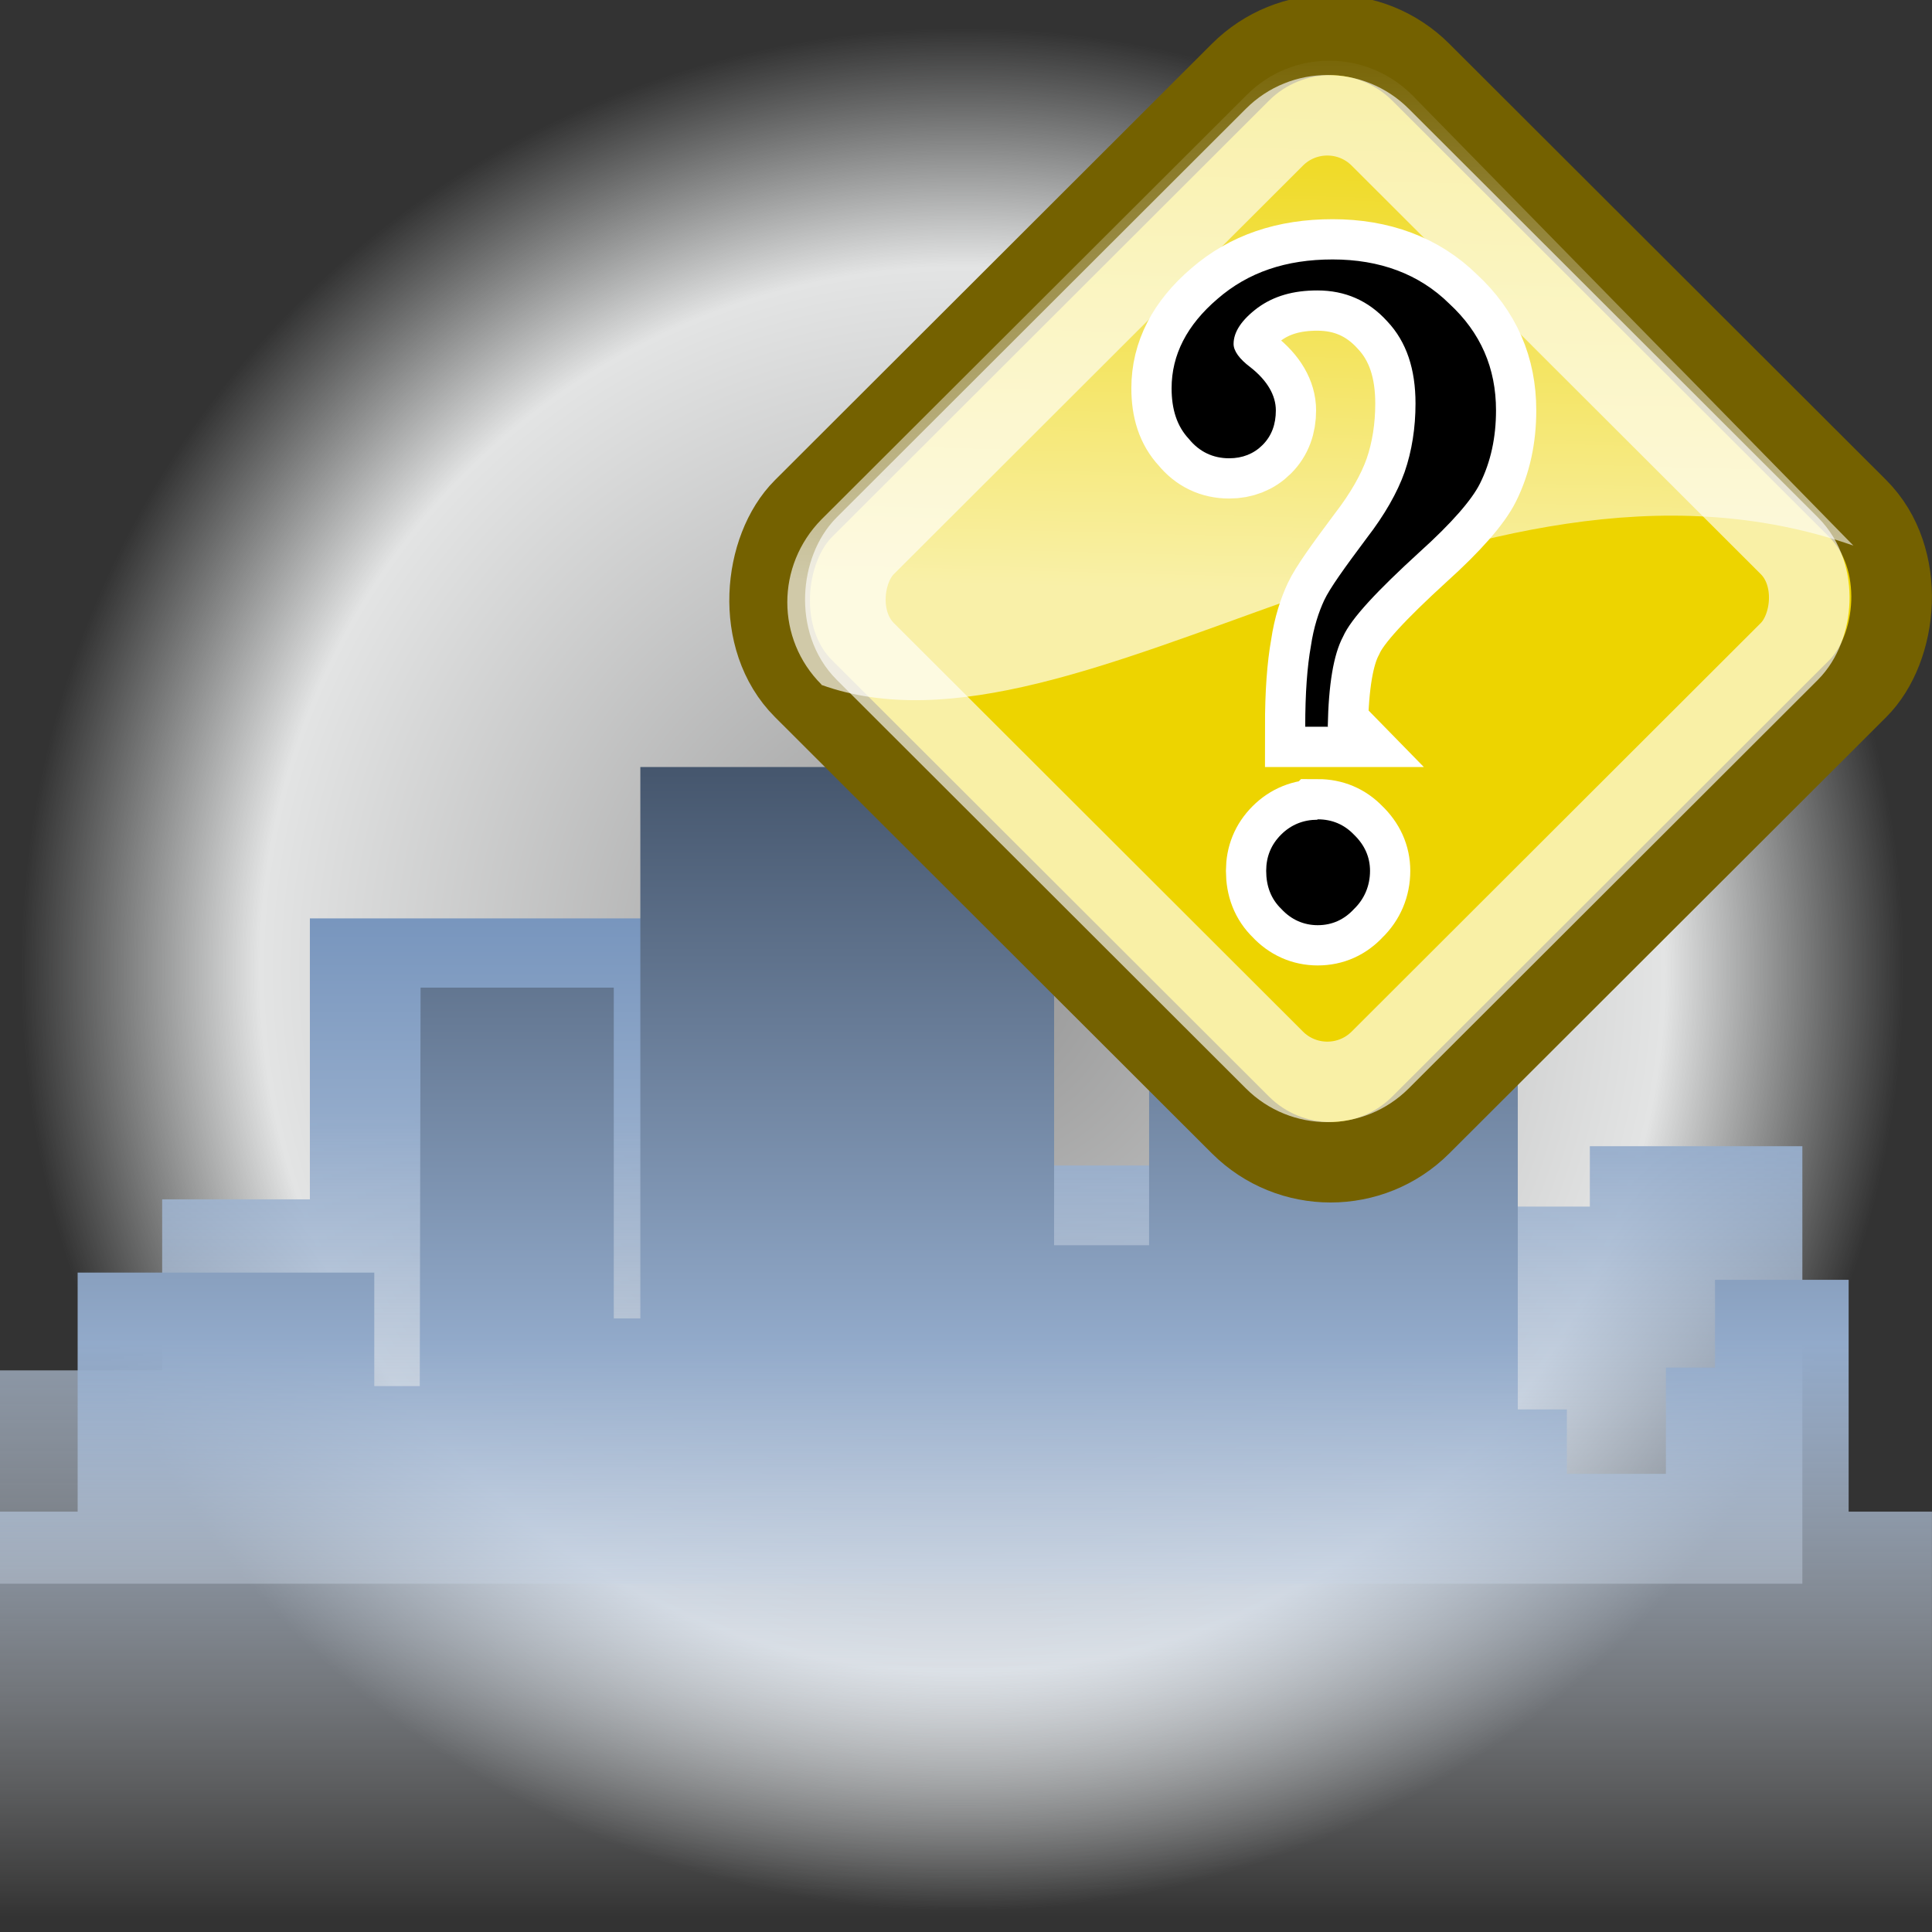 <svg xmlns="http://www.w3.org/2000/svg" width="48" height="48" xmlns:xlink="http://www.w3.org/1999/xlink"><rect width="100%" height="100%" fill="#333333" stroke="none"/><defs><linearGradient id="a"><stop offset="0" stop-color="#fff" stop-opacity=".657"/><stop offset="1" stop-color="#fff" stop-opacity="0"/></linearGradient><linearGradient id="f" x1="27.827" x2="28.213" y1="26.185" y2="11.645" xlink:href="#a" gradientUnits="userSpaceOnUse" gradientTransform="matrix(.959 0 0 .958 32.745 -20.539)"/><linearGradient id="b" x1="99.462" x2="99.462" y1="270.69" y2="310.69" gradientUnits="userSpaceOnUse"><stop offset="0" stop-color="#081323"/><stop offset=".644" stop-color="#92aaca"/><stop offset="1" stop-color="#fff" stop-opacity="0"/></linearGradient><radialGradient id="c" cx="100.984" cy="287.15" r="23.913" gradientUnits="userSpaceOnUse" fy="287.15" fx="100.984"><stop offset="0" stop-color="#939393"/><stop offset=".73" stop-color="#e3e4e4"/><stop offset=".978" stop-color="#dbdede" stop-opacity="0"/></radialGradient><linearGradient id="d" x1="99.462" x2="99.462" y1="270.69" y2="310.69" gradientUnits="userSpaceOnUse"><stop offset="0" stop-color="#265596"/><stop offset=".5" stop-color="#92aaca"/><stop offset="1" stop-color="#fff" stop-opacity="0"/></linearGradient><linearGradient id="e" x1="99.462" x2="99.462" y1="270.69" y2="310.69" xlink:href="#b" gradientUnits="userSpaceOnUse"/></defs><g><circle cx="100.985" cy="287.15" r="23.913" fill="url(#c)" transform="translate(-77.071 -263.063)"/><path fill="url(#d)" d="M121.85 292.5v-.96h-5.28v1.5h-8.6v-1.02H95.9v-6.14H84.77v6.98H81.1v4.25h-4.03v5.3h44.78v-9.9" transform="translate(-77.071 -263.063)"/><path fill="url(#e)" d="M125.07 300.62H123v-5.76h-3.32v2.18h-1.22v2.64H116v-1.6h-1.22V285.7h-6.04v3.8h-3.12v4.5h-2.36v-11.88H92.98v13.7h-.66v-8.22h-4.8l-.02 9.9h-1.13v-2.82H79v5.94h-1.93v10.27h48V300.6z" transform="translate(-77.071 -263.063)" color="#000" overflow="visible" enable-background="accumulate"/><g transform="translate(-26.722 10.156)"><rect width="21.662" height="21.662" x="34.722" y="-49.714" fill="#edd400" fill-rule="evenodd" stroke="#746100" stroke-width="2" ry="3.166" transform="matrix(.708 .707 -.708 .707 0 0)" overflow="visible" enable-background="accumulate"/><path fill="url(#f)" fill-rule="evenodd" d="M47.13 6.85C46 5.72 46 3.9 47.13 2.75L57.7-7.8c1.13-1.13 2.96-1.13 4.1 0L72.77 3.4C63.23.06 53.54 9.17 47.13 6.86z" overflow="visible" enable-background="accumulate"/><rect width="18.07" height="18.07" x="36.46" y="-47.86" fill="none" stroke="#fff" stroke-opacity=".65" stroke-width="2" transform="matrix(.708 .707 -.708 .707 0 0)" ry="1.855" overflow="visible" enable-background="accumulate"/><path fill="none" stroke="#fff" stroke-width="2" d="M59.72 7.9h-.57c0-.84.05-1.5.14-2 .07-.48.2-.86.33-1.14.14-.3.5-.8 1.06-1.55.44-.57.76-1.13.94-1.64.18-.52.27-1.1.27-1.7 0-.85-.22-1.53-.7-2.04-.47-.52-1.05-.77-1.74-.77-.6 0-1.08.14-1.48.43-.4.3-.6.6-.6.9 0 .17.14.37.42.58.42.33.63.7.63 1.07 0 .34-.1.63-.33.86-.22.22-.5.33-.83.33-.4 0-.74-.16-1-.48-.3-.32-.43-.74-.43-1.26 0-.83.38-1.57 1.14-2.22.76-.66 1.7-.98 2.86-.98 1.17 0 2.15.36 2.9 1.1.78.72 1.16 1.6 1.16 2.65 0 .67-.13 1.28-.4 1.82-.2.4-.7.98-1.5 1.7-1.05.96-1.7 1.65-1.9 2.1-.24.45-.36 1.2-.38 2.23zm-.26 2.3c.36 0 .66.13.9.38.26.25.4.55.4.9 0 .37-.14.7-.4.95-.24.26-.54.4-.9.4-.35 0-.66-.14-.9-.4-.26-.25-.38-.57-.38-.95 0-.35.12-.65.37-.9s.56-.37.9-.37z" style="-inkscape-font-specification:Century" font-size="14" font-family="Century"/><path d="M59.72 7.9h-.57c0-.84.05-1.5.14-2 .07-.48.2-.86.33-1.14.14-.3.5-.8 1.06-1.55.44-.57.76-1.13.94-1.64.18-.52.27-1.1.27-1.7 0-.85-.22-1.53-.7-2.04-.47-.52-1.05-.77-1.74-.77-.6 0-1.08.14-1.48.43-.4.3-.6.6-.6.9 0 .17.14.37.42.58.42.33.63.7.63 1.07 0 .34-.1.63-.33.86-.22.22-.5.33-.83.33-.4 0-.74-.16-1-.48-.3-.32-.43-.74-.43-1.26 0-.83.38-1.57 1.14-2.22.76-.66 1.7-.98 2.86-.98 1.17 0 2.15.36 2.9 1.1.78.72 1.16 1.6 1.16 2.65 0 .67-.13 1.28-.4 1.82-.2.4-.7.98-1.5 1.7-1.05.96-1.7 1.65-1.9 2.1-.24.45-.36 1.2-.38 2.23zm-.26 2.3c.36 0 .66.13.9.38.26.25.4.55.4.9 0 .37-.14.7-.4.95-.24.26-.54.4-.9.4-.35 0-.66-.14-.9-.4-.26-.25-.38-.57-.38-.95 0-.35.12-.65.37-.9s.56-.37.9-.37z" style="-inkscape-font-specification:Century" font-size="14" font-family="Century"/></g></g></svg>